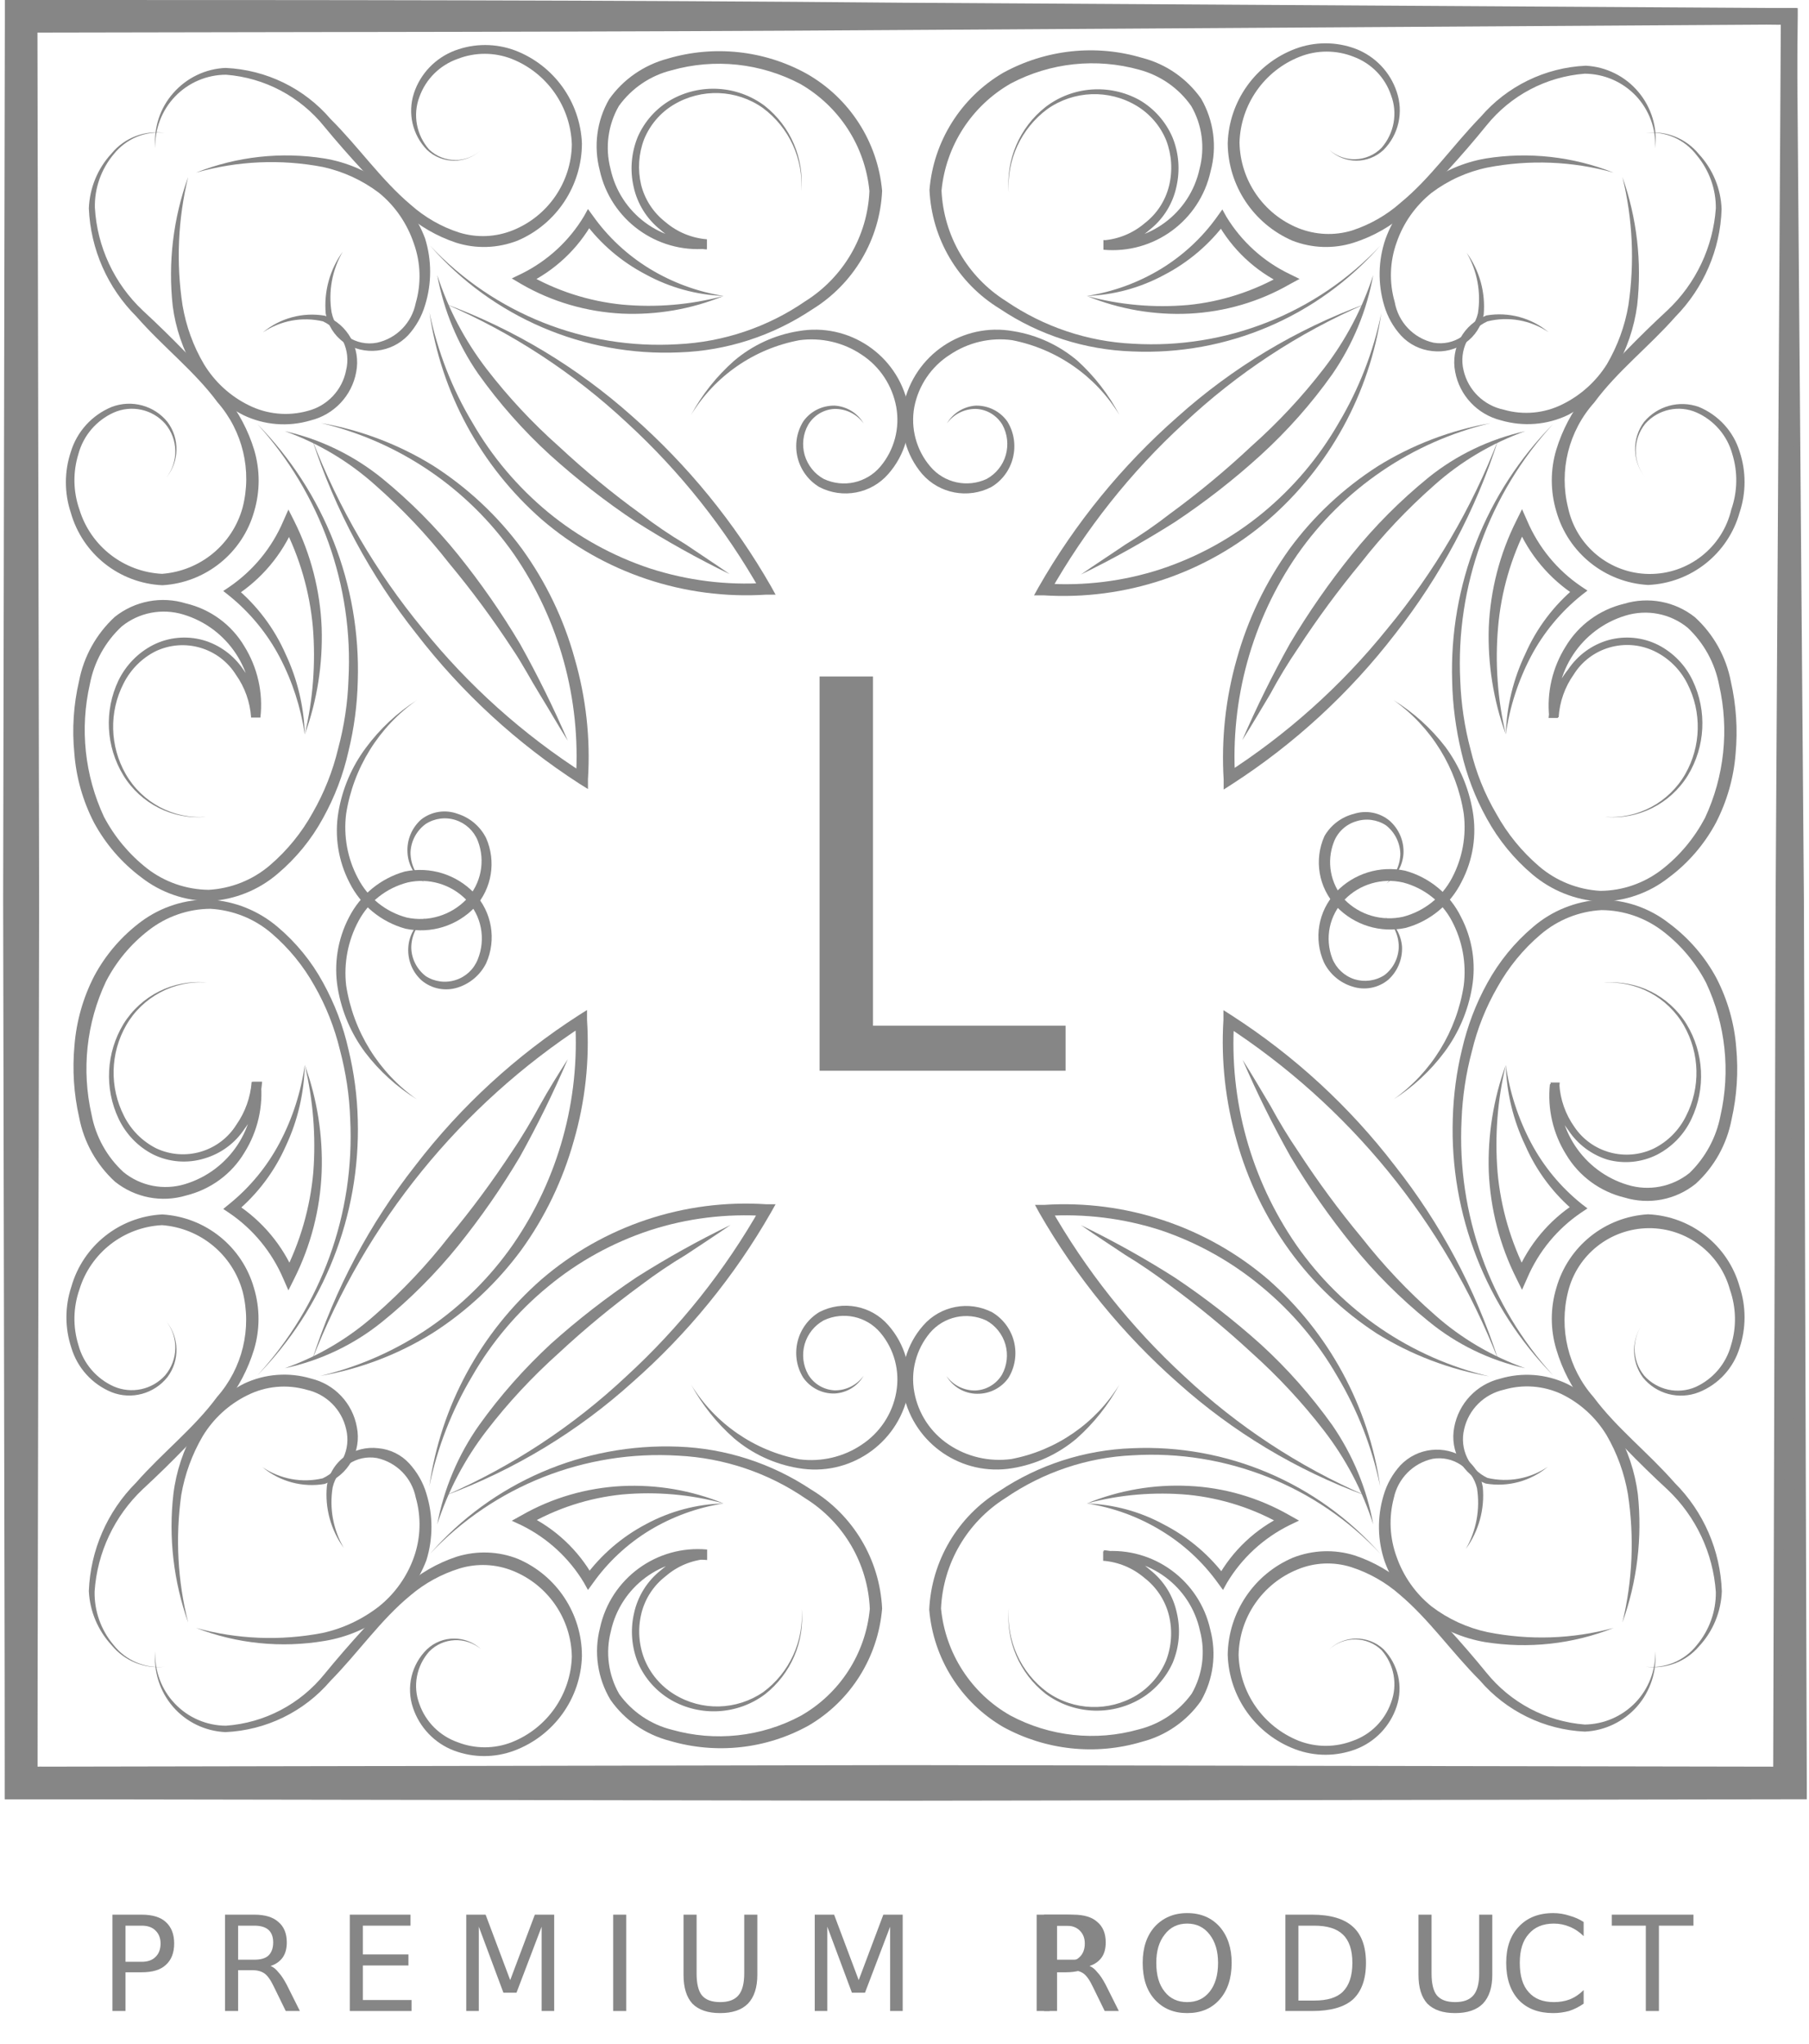 <?xml version="1.0" encoding="UTF-8"?>
<svg xmlns="http://www.w3.org/2000/svg" xmlns:xlink="http://www.w3.org/1999/xlink" width="54px" height="61px" viewBox="0 0 54 61" version="1.1">
<defs>
<g>
<symbol overflow="visible" id="glyph0-0">
<path style="stroke:none;" d="M 0.797 2.859 L 0.797 -11.375 L 8.875 -11.375 L 8.875 2.859 Z M 1.719 1.953 L 7.984 1.953 L 7.984 -10.469 L 1.719 -10.469 Z M 1.719 1.953 "/>
</symbol>
<symbol overflow="visible" id="glyph0-1">
<path style="stroke:none;" d="M 1.578 -11.766 L 3.172 -11.766 L 3.172 -1.344 L 8.922 -1.344 L 8.922 0 L 1.578 0 Z M 1.578 -11.766 "/>
</symbol>
<symbol overflow="visible" id="glyph1-0">
<path style="stroke:none;" d="M 0.203 0.703 L 0.203 -2.781 L 2.172 -2.781 L 2.172 0.703 Z M 0.422 0.484 L 1.953 0.484 L 1.953 -2.562 L 0.422 -2.562 Z M 0.422 0.484 "/>
</symbol>
<symbol overflow="visible" id="glyph1-1">
<path style="stroke:none;" d="M 0.781 -2.547 L 0.781 -1.469 L 1.266 -1.469 C 1.441 -1.469 1.578 -1.516 1.672 -1.609 C 1.773 -1.703 1.828 -1.836 1.828 -2.016 C 1.828 -2.18 1.773 -2.312 1.672 -2.406 C 1.578 -2.5 1.441 -2.547 1.266 -2.547 Z M 0.391 -2.875 L 1.266 -2.875 C 1.586 -2.875 1.828 -2.801 1.984 -2.656 C 2.148 -2.508 2.234 -2.297 2.234 -2.016 C 2.234 -1.734 2.148 -1.52 1.984 -1.375 C 1.828 -1.227 1.586 -1.156 1.266 -1.156 L 0.781 -1.156 L 0.781 0 L 0.391 0 Z M 0.391 -2.875 "/>
</symbol>
<symbol overflow="visible" id="glyph1-2">
<path style="stroke:none;" d="M 1.75 -1.344 C 1.832 -1.312 1.91 -1.25 1.984 -1.156 C 2.066 -1.07 2.148 -0.945 2.234 -0.781 L 2.625 0 L 2.203 0 L 1.844 -0.734 C 1.75 -0.93 1.656 -1.062 1.562 -1.125 C 1.469 -1.188 1.348 -1.219 1.203 -1.219 L 0.781 -1.219 L 0.781 0 L 0.391 0 L 0.391 -2.875 L 1.266 -2.875 C 1.586 -2.875 1.828 -2.801 1.984 -2.656 C 2.148 -2.52 2.234 -2.316 2.234 -2.047 C 2.234 -1.859 2.191 -1.707 2.109 -1.594 C 2.023 -1.477 1.906 -1.395 1.75 -1.344 Z M 0.781 -2.547 L 0.781 -1.531 L 1.266 -1.531 C 1.453 -1.531 1.594 -1.57 1.688 -1.656 C 1.781 -1.75 1.828 -1.879 1.828 -2.047 C 1.828 -2.211 1.781 -2.336 1.688 -2.422 C 1.594 -2.504 1.453 -2.547 1.266 -2.547 Z M 0.781 -2.547 "/>
</symbol>
<symbol overflow="visible" id="glyph1-3">
<path style="stroke:none;" d="M 0.391 -2.875 L 2.203 -2.875 L 2.203 -2.547 L 0.781 -2.547 L 0.781 -1.688 L 2.141 -1.688 L 2.141 -1.359 L 0.781 -1.359 L 0.781 -0.328 L 2.234 -0.328 L 2.234 0 L 0.391 0 Z M 0.391 -2.875 "/>
</symbol>
<symbol overflow="visible" id="glyph1-4">
<path style="stroke:none;" d="M 0.391 -2.875 L 0.969 -2.875 L 1.703 -0.922 L 2.438 -2.875 L 3.016 -2.875 L 3.016 0 L 2.641 0 L 2.641 -2.516 L 1.891 -0.547 L 1.5 -0.547 L 0.766 -2.516 L 0.766 0 L 0.391 0 Z M 0.391 -2.875 "/>
</symbol>
<symbol overflow="visible" id="glyph1-5">
<path style="stroke:none;" d="M 0.391 -2.875 L 0.781 -2.875 L 0.781 0 L 0.391 0 Z M 0.391 -2.875 "/>
</symbol>
<symbol overflow="visible" id="glyph1-6">
<path style="stroke:none;" d="M 0.344 -2.875 L 0.734 -2.875 L 0.734 -1.125 C 0.734 -0.82 0.785 -0.602 0.891 -0.469 C 1.004 -0.332 1.188 -0.266 1.438 -0.266 C 1.688 -0.266 1.867 -0.332 1.984 -0.469 C 2.098 -0.602 2.156 -0.82 2.156 -1.125 L 2.156 -2.875 L 2.547 -2.875 L 2.547 -1.078 C 2.547 -0.703 2.453 -0.414 2.266 -0.219 C 2.078 -0.031 1.801 0.062 1.438 0.062 C 1.07 0.062 0.797 -0.031 0.609 -0.219 C 0.43 -0.414 0.344 -0.703 0.344 -1.078 Z M 0.344 -2.875 "/>
</symbol>
<symbol overflow="visible" id="glyph1-7">
<path style="stroke:none;" d=""/>
</symbol>
<symbol overflow="visible" id="glyph1-8">
<path style="stroke:none;" d="M 1.547 -2.609 C 1.266 -2.609 1.039 -2.5 0.875 -2.281 C 0.707 -2.07 0.625 -1.789 0.625 -1.438 C 0.625 -1.07 0.707 -0.785 0.875 -0.578 C 1.039 -0.367 1.266 -0.266 1.547 -0.266 C 1.828 -0.266 2.051 -0.367 2.219 -0.578 C 2.383 -0.785 2.469 -1.07 2.469 -1.438 C 2.469 -1.789 2.383 -2.07 2.219 -2.281 C 2.051 -2.5 1.828 -2.609 1.547 -2.609 Z M 1.547 -2.922 C 1.953 -2.922 2.273 -2.785 2.516 -2.516 C 2.754 -2.242 2.875 -1.883 2.875 -1.438 C 2.875 -0.977 2.754 -0.613 2.516 -0.344 C 2.273 -0.07 1.953 0.062 1.547 0.062 C 1.148 0.062 0.828 -0.07 0.578 -0.344 C 0.336 -0.613 0.219 -0.977 0.219 -1.438 C 0.219 -1.883 0.336 -2.242 0.578 -2.516 C 0.828 -2.785 1.148 -2.922 1.547 -2.922 Z M 1.547 -2.922 "/>
</symbol>
<symbol overflow="visible" id="glyph1-9">
<path style="stroke:none;" d="M 0.781 -2.547 L 0.781 -0.312 L 1.25 -0.312 C 1.645 -0.312 1.93 -0.398 2.109 -0.578 C 2.297 -0.766 2.391 -1.051 2.391 -1.438 C 2.391 -1.82 2.297 -2.102 2.109 -2.281 C 1.93 -2.457 1.645 -2.547 1.25 -2.547 Z M 0.391 -2.875 L 1.188 -2.875 C 1.738 -2.875 2.145 -2.754 2.406 -2.516 C 2.664 -2.285 2.797 -1.926 2.797 -1.438 C 2.797 -0.945 2.664 -0.582 2.406 -0.344 C 2.145 -0.113 1.738 0 1.188 0 L 0.391 0 Z M 0.391 -2.875 "/>
</symbol>
<symbol overflow="visible" id="glyph1-10">
<path style="stroke:none;" d="M 2.531 -2.656 L 2.531 -2.234 C 2.406 -2.359 2.266 -2.453 2.109 -2.516 C 1.961 -2.578 1.805 -2.609 1.641 -2.609 C 1.316 -2.609 1.066 -2.504 0.891 -2.297 C 0.711 -2.098 0.625 -1.812 0.625 -1.438 C 0.625 -1.051 0.711 -0.758 0.891 -0.562 C 1.066 -0.363 1.316 -0.266 1.641 -0.266 C 1.805 -0.266 1.961 -0.289 2.109 -0.344 C 2.266 -0.406 2.406 -0.5 2.531 -0.625 L 2.531 -0.219 C 2.395 -0.125 2.25 -0.051 2.094 0 C 1.945 0.039 1.789 0.062 1.625 0.062 C 1.188 0.062 0.844 -0.066 0.594 -0.328 C 0.344 -0.598 0.219 -0.969 0.219 -1.438 C 0.219 -1.895 0.344 -2.254 0.594 -2.516 C 0.844 -2.785 1.188 -2.922 1.625 -2.922 C 1.789 -2.922 1.953 -2.895 2.109 -2.844 C 2.266 -2.801 2.406 -2.738 2.531 -2.656 Z M 2.531 -2.656 "/>
</symbol>
<symbol overflow="visible" id="glyph1-11">
<path style="stroke:none;" d="M -0.016 -2.875 L 2.422 -2.875 L 2.422 -2.547 L 1.391 -2.547 L 1.391 0 L 1 0 L 1 -2.547 L -0.016 -2.547 Z M -0.016 -2.875 "/>
</symbol>
</g>
</defs>
<g id="surface1">
<path style=" stroke:none;fill-rule:nonzero;fill:rgb(52.549%,52.549%,52.549%);fill-opacity:1;" d="M 28.426 0.484 L 53.383 0.238 L 53.637 0.238 L 53.637 0.492 L 53.848 26.848 L 53.934 53.215 L 53.934 53.695 L 53.441 53.695 L 27.047 53.738 L 0.629 53.695 L 0.145 53.695 L 0.145 53.207 C 0.164 44.426 0.164 35.637 0.227 26.848 L 0.387 0.484 L 0.387 0.242 L 0.629 0.242 L 24.41 0.484 L 0.629 0.73 L 0.875 0.484 L 1.035 26.848 C 1.098 35.637 1.098 44.426 1.117 53.215 L 0.629 52.723 L 27.023 52.676 L 53.414 52.723 L 52.93 53.215 L 53.004 26.848 L 53.16 0.484 L 53.414 0.742 Z M 28.426 0.484 "/>
<path style=" stroke:none;fill-rule:nonzero;fill:rgb(52.549%,52.549%,52.549%);fill-opacity:1;" d="M 53.414 28.246 L 53.672 53.215 L 53.672 53.465 L 53.414 53.465 L 27.023 53.625 L 0.629 53.695 L 0.145 53.695 L 0.145 53.207 L 0.094 26.848 L 0.145 0.484 L 0.145 0 L 0.629 0 C 9.43 0 18.223 0 27.023 0.082 L 53.414 0.242 L 53.664 0.242 L 53.664 0.484 L 53.422 24.25 L 53.172 0.484 L 53.414 0.73 L 27.023 0.895 C 18.223 0.957 9.43 0.953 0.629 0.973 L 1.117 0.484 L 1.168 26.848 L 1.117 53.215 L 0.629 52.723 L 27.023 52.805 L 53.414 52.957 L 53.16 53.215 Z M 53.414 28.246 "/>
<path style=" stroke:none;fill-rule:nonzero;fill:rgb(52.549%,52.549%,52.549%);fill-opacity:1;" d="M 4.637 49.277 C 4.609 49.855 4.816 50.418 5.215 50.836 C 5.613 51.258 6.164 51.496 6.742 51.5 C 7.898 51.418 8.965 50.855 9.691 49.953 C 10.434 49.047 11.227 48.18 12.066 47.359 C 12.52 46.957 13.051 46.648 13.629 46.457 C 14.23 46.27 14.879 46.289 15.465 46.523 C 16.621 47.02 17.371 48.16 17.371 49.418 C 17.34 50.68 16.539 51.797 15.355 52.242 C 14.773 52.461 14.133 52.461 13.551 52.242 C 12.973 52.023 12.523 51.551 12.328 50.965 C 12.121 50.352 12.281 49.672 12.746 49.219 C 13.199 48.793 13.91 48.793 14.363 49.219 C 13.906 48.832 13.227 48.859 12.809 49.289 C 12.43 49.719 12.316 50.32 12.52 50.855 C 12.707 51.387 13.129 51.805 13.66 51.992 C 14.18 52.195 14.758 52.195 15.277 51.992 C 16.332 51.574 17.035 50.57 17.07 49.438 C 17.051 48.309 16.359 47.301 15.312 46.879 C 14.801 46.672 14.238 46.648 13.711 46.809 C 13.176 46.977 12.68 47.246 12.254 47.609 C 11.367 48.336 10.703 49.309 9.863 50.164 C 9.074 51.086 7.941 51.637 6.73 51.691 C 6.125 51.664 5.559 51.391 5.164 50.934 C 4.77 50.477 4.578 49.879 4.637 49.277 Z M 4.637 49.277 "/>
<path style=" stroke:none;fill-rule:nonzero;fill:rgb(52.549%,52.549%,52.549%);fill-opacity:1;" d="M 5.852 48.582 C 7.078 48.922 8.367 48.973 9.617 48.734 C 10.234 48.602 10.812 48.328 11.312 47.941 C 11.789 47.559 12.152 47.047 12.355 46.473 C 12.559 45.898 12.578 45.273 12.41 44.688 C 12.293 44.102 11.84 43.641 11.254 43.512 C 10.648 43.406 10.07 43.789 9.93 44.387 C 9.828 45.012 9.945 45.648 10.262 46.195 C 9.875 45.66 9.695 45.004 9.758 44.348 C 9.809 43.996 10.004 43.676 10.293 43.465 C 10.586 43.266 10.941 43.176 11.293 43.219 C 11.648 43.25 11.98 43.414 12.219 43.676 C 12.453 43.934 12.629 44.238 12.727 44.57 C 12.93 45.223 12.93 45.918 12.727 46.566 C 12.484 47.199 12.078 47.754 11.547 48.172 C 11.004 48.582 10.367 48.859 9.691 48.969 C 8.402 49.188 7.074 49.055 5.852 48.582 Z M 5.852 48.582 "/>
<path style=" stroke:none;fill-rule:nonzero;fill:rgb(52.549%,52.549%,52.549%);fill-opacity:1;" d="M 12.84 46.367 C 14.695 44.238 17.422 43.062 20.246 43.172 C 21.66 43.223 23.031 43.668 24.207 44.449 C 25.465 45.207 26.262 46.539 26.332 48.004 C 26.211 49.461 25.391 50.766 24.129 51.5 C 22.863 52.199 21.371 52.359 19.984 51.949 C 19.27 51.762 18.645 51.332 18.223 50.727 C 17.836 50.082 17.723 49.309 17.91 48.582 C 18.23 47.105 19.605 46.102 21.109 46.242 L 21.109 46.523 C 20.652 46.559 20.223 46.734 19.875 47.035 C 19.512 47.312 19.254 47.707 19.145 48.152 C 19.035 48.602 19.066 49.074 19.234 49.508 C 19.41 49.945 19.723 50.316 20.125 50.562 C 20.945 51.07 21.988 51.043 22.785 50.496 C 23.566 49.918 24 48.977 23.93 48.004 C 24.027 48.988 23.613 49.949 22.836 50.562 C 22.02 51.172 20.918 51.238 20.035 50.734 C 19.598 50.48 19.25 50.094 19.047 49.629 C 18.855 49.16 18.812 48.641 18.926 48.145 C 19.035 47.641 19.316 47.188 19.719 46.867 C 20.109 46.527 20.594 46.316 21.109 46.273 L 21.109 46.555 C 19.754 46.441 18.523 47.352 18.234 48.684 C 18.07 49.316 18.16 49.988 18.484 50.555 C 18.867 51.086 19.426 51.465 20.059 51.621 C 21.344 51.984 22.723 51.836 23.898 51.207 C 25.07 50.543 25.84 49.348 25.965 48.012 C 25.906 46.664 25.188 45.434 24.047 44.719 C 22.922 43.949 21.605 43.508 20.246 43.441 C 17.465 43.27 14.75 44.344 12.84 46.367 Z M 12.84 46.367 "/>
<path style=" stroke:none;fill-rule:nonzero;fill:rgb(52.549%,52.549%,52.549%);fill-opacity:1;" d="M 13.297 44.629 C 15.285 43.762 17.113 42.559 18.695 41.074 C 20.289 39.613 21.645 37.91 22.711 36.027 L 22.852 36.289 C 21.684 36.211 20.512 36.355 19.402 36.715 C 18.289 37.082 17.254 37.652 16.355 38.398 C 15.445 39.145 14.68 40.051 14.094 41.07 C 13.488 42.086 13.055 43.195 12.816 44.355 C 13.156 41.965 14.344 39.773 16.164 38.18 C 18.02 36.582 20.43 35.777 22.875 35.938 L 23.152 35.938 L 23.016 36.18 C 21.926 38.086 20.527 39.801 18.875 41.254 C 17.246 42.723 15.352 43.867 13.297 44.629 Z M 13.297 44.629 "/>
<path style=" stroke:none;fill-rule:nonzero;fill:rgb(52.549%,52.549%,52.549%);fill-opacity:1;" d="M 13.051 45.492 C 13.25 44.43 13.676 43.418 14.301 42.531 C 14.926 41.656 15.645 40.844 16.438 40.109 C 17.242 39.387 18.098 38.723 18.996 38.121 C 19.902 37.547 20.84 37.023 21.809 36.555 C 21.363 36.863 20.918 37.152 20.477 37.445 C 20.012 37.723 19.562 38.027 19.133 38.352 C 18.277 38.98 17.457 39.656 16.68 40.379 C 15.891 41.086 15.168 41.859 14.523 42.699 C 13.875 43.539 13.379 44.484 13.051 45.492 Z M 13.051 45.492 "/>
<path style=" stroke:none;fill-rule:nonzero;fill:rgb(52.549%,52.549%,52.549%);fill-opacity:1;" d="M 20.629 41.32 C 21.344 42.484 22.52 43.297 23.867 43.551 C 24.52 43.633 25.18 43.48 25.723 43.113 C 26.266 42.754 26.641 42.191 26.754 41.547 C 26.867 40.914 26.695 40.266 26.281 39.773 C 25.867 39.281 25.172 39.129 24.59 39.402 C 24.312 39.555 24.109 39.809 24.02 40.113 C 23.934 40.418 23.969 40.742 24.125 41.02 C 24.293 41.301 24.59 41.477 24.918 41.492 C 25.258 41.496 25.582 41.332 25.781 41.055 C 25.602 41.367 25.277 41.566 24.918 41.586 C 24.543 41.598 24.191 41.418 23.977 41.113 C 23.777 40.793 23.719 40.402 23.809 40.035 C 23.898 39.668 24.133 39.352 24.457 39.156 C 25.152 38.797 26.004 38.957 26.516 39.547 C 27.012 40.109 27.23 40.867 27.105 41.605 C 26.789 43.105 25.336 44.078 23.828 43.812 C 23.121 43.695 22.457 43.387 21.91 42.922 C 21.391 42.465 20.961 41.922 20.629 41.32 Z M 20.629 41.32 "/>
<path style=" stroke:none;fill-rule:nonzero;fill:rgb(52.549%,52.549%,52.549%);fill-opacity:1;" d="M 21.602 44.867 C 20.816 44.988 20.066 45.262 19.387 45.672 C 18.723 46.078 18.148 46.613 17.699 47.246 L 17.551 47.449 L 17.43 47.23 C 16.988 46.496 16.348 45.906 15.578 45.523 L 15.277 45.383 L 15.566 45.223 C 16.48 44.699 17.508 44.402 18.562 44.348 C 19.602 44.297 20.637 44.473 21.602 44.867 Z M 21.602 44.867 C 20.617 44.598 19.598 44.508 18.582 44.598 C 17.578 44.699 16.609 45.012 15.738 45.52 L 15.738 45.211 C 16.574 45.613 17.266 46.262 17.719 47.07 L 17.449 47.07 C 17.934 46.406 18.562 45.863 19.293 45.48 C 20.004 45.098 20.793 44.887 21.602 44.867 Z M 21.602 44.867 "/>
<path style=" stroke:none;fill-rule:nonzero;fill:rgb(52.549%,52.549%,52.549%);fill-opacity:1;" d="M 49.121 49.738 C 49.707 49.801 50.285 49.559 50.648 49.098 C 51.023 48.652 51.227 48.086 51.219 47.508 C 51.137 46.348 50.625 45.258 49.781 44.457 C 48.906 43.652 48.082 42.797 47.305 41.898 C 46.918 41.418 46.633 40.863 46.457 40.27 C 46.277 39.672 46.277 39.035 46.457 38.438 C 46.809 37.195 47.906 36.312 49.195 36.238 C 50.48 36.293 51.586 37.168 51.93 38.402 C 52.125 38.992 52.125 39.629 51.93 40.219 C 51.746 40.824 51.301 41.312 50.715 41.547 C 50.121 41.781 49.445 41.605 49.043 41.109 C 48.676 40.609 48.691 39.926 49.082 39.445 C 48.699 39.914 48.699 40.586 49.082 41.055 C 49.469 41.484 50.086 41.621 50.617 41.391 C 51.137 41.152 51.523 40.699 51.672 40.148 C 51.84 39.609 51.828 39.027 51.641 38.492 C 51.344 37.398 50.344 36.641 49.207 36.652 C 48.07 36.664 47.082 37.441 46.809 38.543 C 46.527 39.656 46.812 40.836 47.57 41.695 C 48.258 42.621 49.195 43.344 49.992 44.254 C 50.852 45.113 51.355 46.27 51.398 47.488 C 51.375 48.098 51.137 48.68 50.719 49.129 C 50.324 49.594 49.723 49.82 49.121 49.738 Z M 49.121 49.738 "/>
<path style=" stroke:none;fill-rule:nonzero;fill:rgb(52.549%,52.549%,52.549%);fill-opacity:1;" d="M 48.43 48.422 C 48.734 47.164 48.789 45.863 48.594 44.586 C 48.488 43.965 48.273 43.371 47.957 42.828 C 47.637 42.301 47.172 41.875 46.617 41.605 C 46.078 41.352 45.465 41.305 44.891 41.473 C 44.301 41.605 43.84 42.062 43.707 42.648 C 43.562 43.238 43.855 43.848 44.402 44.105 C 45.023 44.25 45.676 44.129 46.203 43.773 C 45.688 44.203 45.008 44.387 44.348 44.273 C 43.664 44.016 43.27 43.305 43.41 42.59 C 43.543 41.883 44.074 41.316 44.773 41.145 C 45.441 40.945 46.156 41 46.785 41.301 C 47.395 41.609 47.902 42.086 48.25 42.672 C 48.586 43.266 48.805 43.918 48.891 44.59 C 49.027 45.887 48.871 47.195 48.43 48.422 Z M 48.43 48.422 "/>
<path style=" stroke:none;fill-rule:nonzero;fill:rgb(52.549%,52.549%,52.549%);fill-opacity:1;" d="M 46.367 41.051 C 44.359 39.012 43.273 36.238 43.367 33.379 C 43.387 32.688 43.477 31.996 43.641 31.32 C 43.801 30.625 44.055 29.953 44.402 29.328 C 44.75 28.695 45.211 28.129 45.762 27.664 C 46.324 27.18 47.031 26.895 47.777 26.848 C 48.52 26.848 49.242 27.098 49.824 27.555 C 50.41 27.992 50.895 28.551 51.238 29.191 C 51.57 29.836 51.773 30.543 51.828 31.266 C 51.895 31.984 51.848 32.707 51.688 33.41 C 51.547 34.148 51.172 34.824 50.617 35.328 C 50.02 35.809 49.227 35.961 48.492 35.738 C 47.766 35.562 47.137 35.102 46.754 34.461 C 46.359 33.832 46.188 33.09 46.266 32.352 L 46.547 32.352 C 46.574 32.809 46.73 33.254 46.996 33.629 C 47.516 34.402 48.527 34.676 49.371 34.273 C 49.785 34.066 50.121 33.727 50.328 33.309 C 50.766 32.457 50.742 31.438 50.266 30.605 C 49.777 29.754 48.844 29.258 47.867 29.328 C 48.859 29.234 49.82 29.711 50.344 30.562 C 50.867 31.422 50.922 32.488 50.488 33.398 C 50.273 33.855 49.91 34.23 49.461 34.461 C 49 34.691 48.473 34.742 47.977 34.605 C 47.496 34.453 47.086 34.141 46.809 33.719 C 46.5 33.309 46.32 32.816 46.285 32.305 L 46.559 32.305 C 46.41 33.676 47.262 34.961 48.582 35.359 C 49.219 35.555 49.914 35.422 50.434 35.004 C 50.906 34.547 51.23 33.949 51.355 33.305 C 51.66 31.969 51.512 30.574 50.93 29.332 C 50.621 28.734 50.184 28.211 49.652 27.801 C 49.125 27.391 48.477 27.164 47.809 27.16 C 47.137 27.195 46.496 27.453 45.984 27.891 C 45.469 28.328 45.035 28.859 44.703 29.453 C 44.355 30.055 44.098 30.699 43.938 31.371 C 43.758 32.039 43.656 32.727 43.629 33.418 C 43.488 36.227 44.473 38.973 46.367 41.051 Z M 46.367 41.051 "/>
<path style=" stroke:none;fill-rule:nonzero;fill:rgb(52.549%,52.549%,52.549%);fill-opacity:1;" d="M 44.723 40.578 C 43.117 36.48 40.266 32.992 36.57 30.598 L 36.84 30.465 C 36.688 32.84 37.344 35.195 38.695 37.152 C 40.066 39.121 42.117 40.52 44.453 41.074 C 43.266 40.867 42.129 40.434 41.102 39.797 C 40.086 39.137 39.203 38.297 38.492 37.316 C 37.777 36.328 37.246 35.223 36.918 34.051 C 36.582 32.879 36.445 31.656 36.52 30.438 L 36.52 30.145 L 36.77 30.305 C 38.637 31.508 40.281 33.02 41.633 34.781 C 43 36.512 44.047 38.477 44.723 40.578 Z M 44.723 40.578 "/>
<path style=" stroke:none;fill-rule:nonzero;fill:rgb(52.549%,52.549%,52.549%);fill-opacity:1;" d="M 45.531 40.832 C 44.469 40.598 43.477 40.117 42.637 39.426 C 41.797 38.746 41.031 37.98 40.352 37.137 C 39.684 36.309 39.07 35.434 38.523 34.516 C 37.996 33.578 37.52 32.617 37.094 31.629 C 37.383 32.082 37.652 32.547 37.926 33.004 C 38.18 33.473 38.457 33.93 38.758 34.371 C 39.336 35.258 39.965 36.113 40.641 36.926 C 41.297 37.762 42.027 38.535 42.824 39.234 C 43.613 39.938 44.535 40.477 45.531 40.832 Z M 45.531 40.832 "/>
<path style=" stroke:none;fill-rule:nonzero;fill:rgb(52.549%,52.549%,52.549%);fill-opacity:1;" d="M 41.594 32.812 C 42.727 32.008 43.484 30.777 43.695 29.402 C 43.777 28.742 43.652 28.074 43.34 27.484 C 43.039 26.914 42.508 26.5 41.883 26.336 C 41.25 26.191 40.59 26.383 40.137 26.848 C 39.68 27.312 39.539 27.996 39.77 28.605 C 39.887 28.898 40.129 29.125 40.43 29.223 C 40.73 29.316 41.059 29.273 41.324 29.102 C 41.59 28.902 41.746 28.59 41.754 28.258 C 41.754 27.914 41.602 27.586 41.34 27.363 C 41.637 27.566 41.824 27.895 41.852 28.254 C 41.867 28.625 41.719 28.988 41.441 29.238 C 41.141 29.488 40.734 29.562 40.367 29.441 C 39.996 29.328 39.691 29.066 39.52 28.719 C 39.207 28.012 39.348 27.188 39.879 26.625 C 40.41 26.066 41.191 25.824 41.945 25.984 C 42.672 26.184 43.277 26.684 43.609 27.359 C 43.949 28.008 44.066 28.746 43.941 29.469 C 43.824 30.164 43.543 30.82 43.125 31.387 C 42.707 31.949 42.188 32.434 41.594 32.812 Z M 41.594 32.812 "/>
<path style=" stroke:none;fill-rule:nonzero;fill:rgb(52.549%,52.549%,52.549%);fill-opacity:1;" d="M 44.949 31.781 C 45.062 32.586 45.316 33.367 45.695 34.09 C 46.07 34.801 46.586 35.426 47.215 35.93 L 47.387 36.062 L 47.199 36.188 C 46.484 36.672 45.926 37.352 45.586 38.148 L 45.434 38.492 L 45.27 38.16 C 44.77 37.168 44.488 36.078 44.441 34.965 C 44.406 33.883 44.578 32.801 44.949 31.781 Z M 44.949 31.781 C 44.699 32.828 44.617 33.906 44.703 34.977 C 44.797 36.035 45.098 37.062 45.582 38.008 L 45.27 38.008 C 45.629 37.148 46.242 36.414 47.027 35.91 L 47.027 36.172 C 46.379 35.637 45.867 34.953 45.531 34.184 C 45.172 33.434 44.973 32.613 44.949 31.781 Z M 44.949 31.781 "/>
<path style=" stroke:none;fill-rule:nonzero;fill:rgb(52.549%,52.549%,52.549%);fill-opacity:1;" d="M 4.926 49.738 C 4.32 49.812 3.719 49.57 3.332 49.098 C 2.922 48.656 2.68 48.082 2.652 47.48 C 2.699 46.266 3.199 45.109 4.062 44.246 C 4.855 43.344 5.793 42.621 6.48 41.688 C 7.238 40.828 7.523 39.648 7.242 38.539 C 6.938 37.438 5.977 36.648 4.836 36.562 C 3.691 36.621 2.707 37.387 2.371 38.48 C 2.184 39.016 2.172 39.594 2.34 40.137 C 2.488 40.688 2.875 41.141 3.395 41.375 C 3.926 41.605 4.543 41.473 4.93 41.043 C 5.32 40.582 5.336 39.91 4.965 39.434 C 5.355 39.914 5.371 40.598 5 41.094 C 4.605 41.594 3.926 41.781 3.332 41.547 C 2.75 41.309 2.309 40.82 2.129 40.219 C 1.934 39.629 1.934 38.992 2.129 38.402 C 2.477 37.176 3.566 36.309 4.84 36.242 C 6.129 36.316 7.23 37.199 7.582 38.441 C 7.762 39.039 7.762 39.68 7.582 40.277 C 7.402 40.863 7.117 41.41 6.734 41.887 C 5.957 42.785 5.133 43.637 4.258 44.445 C 3.414 45.246 2.902 46.332 2.824 47.492 C 2.812 48.074 3.012 48.641 3.387 49.086 C 3.754 49.555 4.336 49.801 4.926 49.738 Z M 4.926 49.738 "/>
<path style=" stroke:none;fill-rule:nonzero;fill:rgb(52.549%,52.549%,52.549%);fill-opacity:1;" d="M 5.617 48.422 C 5.18 47.191 5.027 45.879 5.176 44.586 C 5.258 43.91 5.477 43.258 5.812 42.668 C 6.164 42.082 6.672 41.605 7.281 41.293 C 7.906 40.996 8.625 40.941 9.289 41.141 C 9.988 41.309 10.523 41.875 10.652 42.586 C 10.801 43.312 10.391 44.035 9.691 44.285 C 9.031 44.398 8.352 44.215 7.836 43.785 C 8.363 44.141 9.016 44.262 9.633 44.117 C 10.191 43.859 10.48 43.242 10.332 42.648 C 10.199 42.059 9.738 41.602 9.148 41.473 C 8.562 41.305 7.934 41.363 7.387 41.637 C 6.836 41.906 6.371 42.332 6.051 42.859 C 5.734 43.402 5.516 43.996 5.41 44.617 C 5.234 45.887 5.301 47.176 5.617 48.422 Z M 5.617 48.422 "/>
<path style=" stroke:none;fill-rule:nonzero;fill:rgb(52.549%,52.549%,52.549%);fill-opacity:1;" d="M 7.676 41.051 C 9.598 38.969 10.598 36.207 10.453 33.379 C 10.43 32.688 10.324 32.004 10.148 31.336 C 9.984 30.66 9.73 30.016 9.387 29.418 C 9.055 28.824 8.621 28.293 8.105 27.852 C 7.594 27.414 6.953 27.16 6.281 27.121 C 5.613 27.125 4.965 27.352 4.438 27.762 C 3.906 28.172 3.469 28.695 3.16 29.297 C 2.578 30.535 2.43 31.93 2.734 33.266 C 2.859 33.922 3.191 34.523 3.684 34.977 C 4.199 35.398 4.891 35.531 5.527 35.336 C 6.848 34.934 7.695 33.652 7.547 32.281 L 7.824 32.281 C 7.789 32.793 7.605 33.281 7.297 33.691 C 7.016 34.117 6.59 34.43 6.094 34.574 C 5.59 34.727 5.047 34.684 4.574 34.453 C 4.121 34.223 3.762 33.848 3.543 33.391 C 3.109 32.48 3.168 31.414 3.688 30.555 C 4.215 29.707 5.172 29.227 6.168 29.32 C 5.188 29.254 4.254 29.75 3.766 30.598 C 3.289 31.43 3.266 32.449 3.703 33.305 C 3.91 33.719 4.246 34.059 4.664 34.27 C 5.523 34.672 6.551 34.371 7.055 33.566 C 7.32 33.188 7.477 32.746 7.512 32.285 L 7.785 32.285 C 7.863 33.023 7.691 33.766 7.297 34.395 C 6.914 35.039 6.285 35.496 5.559 35.676 C 4.824 35.898 4.031 35.742 3.434 35.266 C 2.879 34.758 2.504 34.086 2.363 33.348 C 2.203 32.645 2.156 31.918 2.223 31.199 C 2.281 30.477 2.48 29.773 2.812 29.129 C 3.156 28.484 3.641 27.926 4.227 27.492 C 4.82 27.059 5.539 26.828 6.273 26.848 C 7.016 26.895 7.719 27.18 8.285 27.66 C 8.836 28.125 9.297 28.688 9.641 29.32 C 9.988 29.949 10.246 30.621 10.402 31.32 C 10.57 32.012 10.664 32.715 10.68 33.426 C 10.758 36.27 9.672 39.023 7.676 41.051 Z M 7.676 41.051 "/>
<path style=" stroke:none;fill-rule:nonzero;fill:rgb(52.549%,52.549%,52.549%);fill-opacity:1;" d="M 9.32 40.578 C 9.996 38.473 11.039 36.508 12.406 34.773 C 13.758 33.012 15.406 31.5 17.277 30.297 L 17.523 30.141 L 17.523 30.434 C 17.602 31.652 17.469 32.871 17.129 34.043 C 16.801 35.219 16.27 36.324 15.555 37.312 C 14.832 38.289 13.938 39.129 12.91 39.785 C 11.887 40.422 10.746 40.855 9.559 41.062 C 11.895 40.508 13.945 39.109 15.316 37.137 C 16.664 35.18 17.316 32.824 17.168 30.453 L 17.438 30.586 C 13.75 32.988 10.914 36.48 9.32 40.578 Z M 9.32 40.578 "/>
<path style=" stroke:none;fill-rule:nonzero;fill:rgb(52.549%,52.549%,52.549%);fill-opacity:1;" d="M 8.5 40.832 C 9.504 40.477 10.43 39.926 11.223 39.215 C 12.02 38.516 12.75 37.742 13.402 36.906 C 14.082 36.094 14.711 35.238 15.293 34.352 C 15.594 33.91 15.863 33.449 16.117 32.984 C 16.375 32.516 16.66 32.062 16.949 31.609 C 16.523 32.602 16.047 33.574 15.523 34.516 C 14.973 35.445 14.355 36.332 13.68 37.172 C 13 38.012 12.234 38.781 11.395 39.457 C 10.551 40.137 9.559 40.605 8.5 40.832 Z M 8.5 40.832 "/>
<path style=" stroke:none;fill-rule:nonzero;fill:rgb(52.549%,52.549%,52.549%);fill-opacity:1;" d="M 12.449 32.812 C 11.852 32.441 11.328 31.969 10.902 31.41 C 10.48 30.844 10.199 30.188 10.082 29.492 C 9.961 28.773 10.078 28.031 10.414 27.383 C 10.754 26.711 11.359 26.211 12.086 26.008 C 12.84 25.852 13.621 26.094 14.152 26.648 C 14.684 27.211 14.828 28.039 14.512 28.746 C 14.34 29.09 14.035 29.352 13.668 29.469 C 13.297 29.59 12.891 29.512 12.59 29.262 C 12.312 29.016 12.164 28.652 12.188 28.277 C 12.207 27.918 12.395 27.59 12.695 27.391 C 12.43 27.613 12.277 27.941 12.277 28.285 C 12.285 28.617 12.445 28.926 12.707 29.129 C 12.973 29.301 13.301 29.344 13.602 29.246 C 13.902 29.152 14.145 28.926 14.262 28.629 C 14.508 28.02 14.375 27.32 13.914 26.848 C 13.461 26.387 12.797 26.191 12.164 26.336 C 11.535 26.5 11.008 26.914 10.703 27.484 C 10.387 28.07 10.258 28.742 10.332 29.402 C 10.543 30.781 11.309 32.012 12.449 32.812 Z M 12.449 32.812 "/>
<path style=" stroke:none;fill-rule:nonzero;fill:rgb(52.549%,52.549%,52.549%);fill-opacity:1;" d="M 9.098 31.781 C 9.078 32.613 8.891 33.43 8.539 34.184 C 8.199 34.957 7.684 35.641 7.035 36.18 L 7.035 35.918 C 7.82 36.426 8.434 37.156 8.797 38.016 L 8.477 38.016 C 8.961 37.07 9.258 36.043 9.352 34.984 C 9.434 33.91 9.348 32.828 9.098 31.781 Z M 9.098 31.781 C 9.469 32.805 9.641 33.891 9.602 34.977 C 9.559 36.09 9.277 37.18 8.777 38.172 L 8.609 38.508 L 8.457 38.16 C 8.117 37.367 7.559 36.684 6.844 36.199 L 6.664 36.078 L 6.832 35.941 C 7.457 35.438 7.973 34.812 8.348 34.102 C 8.73 33.379 8.984 32.594 9.098 31.781 Z M 9.098 31.781 "/>
<path style=" stroke:none;fill-rule:nonzero;fill:rgb(52.549%,52.549%,52.549%);fill-opacity:1;" d="M 49.41 49.277 C 49.461 49.875 49.266 50.469 48.871 50.922 C 48.473 51.375 47.91 51.648 47.309 51.676 C 46.098 51.621 44.961 51.066 44.172 50.145 C 43.336 49.309 42.668 48.336 41.785 47.59 C 41.363 47.219 40.867 46.938 40.332 46.766 C 39.809 46.602 39.242 46.625 38.734 46.836 C 37.688 47.258 36.992 48.266 36.973 49.391 C 37.008 50.523 37.711 51.527 38.766 51.949 C 39.285 52.152 39.863 52.152 40.387 51.949 C 40.918 51.762 41.336 51.344 41.523 50.812 C 41.727 50.277 41.617 49.676 41.242 49.246 C 40.809 48.828 40.129 48.816 39.68 49.219 C 40.137 48.793 40.844 48.793 41.301 49.219 C 41.738 49.672 41.891 50.328 41.691 50.926 C 41.496 51.516 41.047 51.984 40.469 52.203 C 39.887 52.422 39.246 52.422 38.664 52.203 C 37.48 51.758 36.684 50.641 36.648 49.379 C 36.668 48.113 37.434 46.977 38.598 46.484 C 39.188 46.254 39.836 46.23 40.438 46.418 C 41.012 46.609 41.543 46.918 41.996 47.32 C 42.836 48.141 43.629 49.008 44.371 49.918 C 45.094 50.812 46.152 51.375 47.305 51.465 C 47.875 51.457 48.418 51.223 48.816 50.812 C 49.211 50.402 49.426 49.848 49.41 49.277 Z M 49.41 49.277 "/>
<path style=" stroke:none;fill-rule:nonzero;fill:rgb(52.549%,52.549%,52.549%);fill-opacity:1;" d="M 48.168 48.582 C 46.949 49.066 45.621 49.211 44.328 49.004 C 43.668 48.891 43.043 48.621 42.508 48.223 C 41.98 47.805 41.574 47.25 41.34 46.617 C 41.117 45.973 41.105 45.277 41.301 44.625 C 41.398 44.289 41.57 43.984 41.805 43.727 C 42.309 43.199 43.121 43.109 43.727 43.516 C 44.012 43.723 44.203 44.027 44.262 44.375 C 44.324 45.031 44.145 45.688 43.758 46.223 C 44.07 45.676 44.188 45.035 44.09 44.414 C 43.949 43.816 43.371 43.434 42.766 43.535 C 42.18 43.664 41.727 44.125 41.605 44.711 C 41.453 45.293 41.484 45.902 41.691 46.465 C 41.895 47.043 42.254 47.555 42.734 47.941 C 43.227 48.316 43.797 48.578 44.402 48.707 C 45.652 48.957 46.938 48.914 48.168 48.582 Z M 48.168 48.582 "/>
<path style=" stroke:none;fill-rule:nonzero;fill:rgb(52.549%,52.549%,52.549%);fill-opacity:1;" d="M 41.203 46.367 C 39.301 44.34 36.59 43.262 33.812 43.43 C 32.449 43.492 31.133 43.938 30.012 44.707 C 28.871 45.426 28.152 46.652 28.09 48 C 28.219 49.336 28.988 50.531 30.16 51.195 C 31.336 51.824 32.711 51.973 33.996 51.609 C 34.633 51.449 35.191 51.074 35.574 50.543 C 35.898 49.977 35.988 49.301 35.82 48.668 C 35.535 47.34 34.305 46.43 32.949 46.543 L 32.949 46.262 C 33.465 46.305 33.949 46.512 34.336 46.855 C 34.742 47.176 35.023 47.629 35.129 48.133 C 35.246 48.629 35.203 49.145 35.008 49.617 C 34.801 50.078 34.453 50.465 34.012 50.715 C 33.125 51.219 32.023 51.152 31.207 50.543 C 30.43 49.93 30.02 48.969 30.113 47.984 C 30.039 48.965 30.469 49.914 31.258 50.496 C 32.051 51.055 33.094 51.09 33.922 50.594 C 34.316 50.352 34.625 49.992 34.805 49.566 C 34.973 49.133 35.004 48.66 34.895 48.211 C 34.785 47.766 34.527 47.371 34.164 47.09 C 33.816 46.793 33.387 46.613 32.93 46.578 L 32.93 46.297 C 34.434 46.16 35.805 47.164 36.129 48.637 C 36.32 49.355 36.219 50.117 35.848 50.762 C 35.426 51.363 34.801 51.797 34.086 51.98 C 32.699 52.395 31.207 52.23 29.941 51.535 C 28.68 50.797 27.859 49.492 27.738 48.035 C 27.805 46.582 28.59 45.254 29.832 44.496 C 31.008 43.711 32.379 43.27 33.793 43.219 C 36.613 43.094 39.336 44.254 41.203 46.367 Z M 41.203 46.367 "/>
<path style=" stroke:none;fill-rule:nonzero;fill:rgb(52.549%,52.549%,52.549%);fill-opacity:1;" d="M 40.758 44.629 C 38.699 43.875 36.801 42.734 35.168 41.273 C 33.52 39.82 32.121 38.105 31.027 36.199 L 30.895 35.957 L 31.168 35.957 C 33.602 35.801 36 36.598 37.852 38.18 C 39.668 39.773 40.855 41.965 41.199 44.355 C 40.957 43.195 40.527 42.086 39.918 41.07 C 39.332 40.051 38.566 39.145 37.66 38.398 C 36.77 37.656 35.75 37.086 34.652 36.715 C 33.539 36.355 32.367 36.211 31.203 36.289 L 31.344 36.027 C 32.41 37.906 33.762 39.609 35.355 41.074 C 36.938 42.559 38.766 43.762 40.758 44.629 Z M 40.758 44.629 "/>
<path style=" stroke:none;fill-rule:nonzero;fill:rgb(52.549%,52.549%,52.549%);fill-opacity:1;" d="M 40.992 45.492 C 40.668 44.48 40.172 43.535 39.52 42.691 C 38.875 41.855 38.152 41.078 37.363 40.371 C 36.586 39.652 35.77 38.98 34.914 38.352 C 34.488 38.031 34.051 37.73 33.594 37.453 C 33.152 37.156 32.707 36.871 32.266 36.562 C 33.23 37.031 34.168 37.551 35.074 38.129 C 35.973 38.73 36.828 39.395 37.633 40.117 C 38.43 40.844 39.145 41.656 39.77 42.531 C 40.383 43.422 40.801 44.43 40.992 45.492 Z M 40.992 45.492 "/>
<path style=" stroke:none;fill-rule:nonzero;fill:rgb(52.549%,52.549%,52.549%);fill-opacity:1;" d="M 33.414 41.32 C 33.086 41.926 32.652 42.473 32.137 42.93 C 31.586 43.395 30.926 43.699 30.215 43.816 C 28.719 44.066 27.289 43.094 26.973 41.613 C 26.848 40.875 27.062 40.117 27.559 39.555 C 28.074 38.965 28.926 38.805 29.621 39.164 C 29.945 39.359 30.18 39.676 30.27 40.043 C 30.359 40.41 30.301 40.797 30.102 41.121 C 29.887 41.426 29.531 41.602 29.16 41.594 C 28.785 41.59 28.441 41.387 28.25 41.062 C 28.453 41.34 28.773 41.5 29.113 41.496 C 29.441 41.484 29.742 41.305 29.91 41.023 C 30.062 40.75 30.098 40.422 30.012 40.121 C 29.922 39.816 29.719 39.559 29.441 39.406 C 28.859 39.137 28.172 39.289 27.758 39.777 C 27.348 40.27 27.176 40.918 27.293 41.547 C 27.41 42.188 27.781 42.75 28.32 43.109 C 28.867 43.477 29.531 43.629 30.184 43.543 C 31.527 43.289 32.699 42.48 33.414 41.32 Z M 33.414 41.32 "/>
<path style=" stroke:none;fill-rule:nonzero;fill:rgb(52.549%,52.549%,52.549%);fill-opacity:1;" d="M 32.441 44.867 C 33.254 44.895 34.047 45.113 34.758 45.504 C 35.488 45.883 36.121 46.422 36.609 47.086 L 36.34 47.086 C 36.789 46.273 37.48 45.625 38.316 45.223 L 38.316 45.531 C 37.449 45.023 36.477 44.711 35.477 44.609 C 34.457 44.516 33.43 44.602 32.441 44.867 Z M 32.441 44.867 C 33.406 44.473 34.441 44.293 35.484 44.344 C 36.539 44.391 37.57 44.691 38.492 45.219 L 38.777 45.379 L 38.477 45.523 C 37.711 45.906 37.07 46.496 36.629 47.23 L 36.508 47.449 L 36.359 47.246 C 35.902 46.609 35.32 46.074 34.652 45.672 C 33.977 45.262 33.227 44.988 32.441 44.867 Z M 32.441 44.867 "/>
<path style=" stroke:none;fill-rule:nonzero;fill:rgb(52.549%,52.549%,52.549%);fill-opacity:1;" d="M 4.637 4.422 C 4.582 3.824 4.773 3.227 5.172 2.777 C 5.57 2.324 6.133 2.051 6.734 2.027 C 7.949 2.082 9.082 2.633 9.871 3.555 C 10.711 4.391 11.375 5.363 12.258 6.109 C 12.68 6.484 13.176 6.77 13.711 6.941 C 14.238 7.102 14.801 7.078 15.312 6.871 C 16.359 6.449 17.051 5.441 17.07 4.316 C 17.035 3.184 16.332 2.176 15.277 1.758 C 14.758 1.555 14.18 1.555 13.66 1.758 C 13.129 1.945 12.711 2.359 12.52 2.891 C 12.316 3.426 12.43 4.031 12.809 4.461 C 13.242 4.875 13.926 4.883 14.363 4.473 C 13.91 4.902 13.199 4.902 12.746 4.473 C 12.312 4.027 12.164 3.379 12.355 2.785 C 12.547 2.199 12.996 1.73 13.578 1.508 C 14.16 1.289 14.801 1.289 15.383 1.508 C 16.539 1.953 17.32 3.043 17.371 4.281 C 17.367 5.543 16.613 6.684 15.453 7.18 C 14.863 7.41 14.215 7.434 13.613 7.242 C 13.039 7.051 12.504 6.742 12.055 6.336 C 11.215 5.527 10.422 4.676 9.68 3.777 C 8.957 2.879 7.898 2.32 6.75 2.23 C 6.176 2.23 5.625 2.465 5.227 2.879 C 4.828 3.293 4.617 3.852 4.637 4.422 Z M 4.637 4.422 "/>
<path style=" stroke:none;fill-rule:nonzero;fill:rgb(52.549%,52.549%,52.549%);fill-opacity:1;" d="M 5.852 5.152 C 7.07 4.668 8.398 4.523 9.691 4.73 C 10.352 4.84 10.977 5.109 11.508 5.512 C 12.043 5.926 12.449 6.48 12.688 7.113 C 12.891 7.762 12.891 8.461 12.688 9.109 C 12.59 9.441 12.418 9.746 12.184 10.004 C 11.68 10.535 10.867 10.625 10.262 10.215 C 9.977 10.012 9.785 9.703 9.723 9.359 C 9.664 8.703 9.844 8.047 10.23 7.512 C 9.914 8.059 9.797 8.695 9.898 9.32 C 10.023 9.945 10.629 10.348 11.254 10.227 C 11.84 10.098 12.293 9.633 12.41 9.043 C 12.578 8.461 12.559 7.84 12.355 7.27 C 12.156 6.676 11.797 6.148 11.312 5.754 C 10.816 5.379 10.246 5.117 9.641 4.984 C 8.383 4.742 7.086 4.801 5.852 5.152 Z M 5.852 5.152 "/>
<path style=" stroke:none;fill-rule:nonzero;fill:rgb(52.549%,52.549%,52.549%);fill-opacity:1;" d="M 12.84 7.332 C 14.746 9.359 17.453 10.438 20.23 10.273 C 21.594 10.207 22.91 9.766 24.035 8.992 C 25.176 8.277 25.895 7.047 25.953 5.703 C 25.824 4.363 25.055 3.176 23.887 2.504 C 22.707 1.883 21.332 1.734 20.047 2.098 C 19.414 2.254 18.855 2.633 18.473 3.164 C 18.148 3.73 18.059 4.402 18.223 5.035 C 18.512 6.367 19.738 7.277 21.098 7.164 L 21.098 7.445 C 20.582 7.402 20.094 7.195 19.707 6.852 C 19.305 6.531 19.023 6.078 18.914 5.574 C 18.801 5.078 18.844 4.562 19.035 4.09 C 19.238 3.625 19.582 3.238 20.02 2.984 C 20.906 2.48 22.008 2.547 22.824 3.156 C 23.602 3.77 24.012 4.73 23.918 5.715 C 23.988 4.742 23.555 3.805 22.773 3.223 C 21.984 2.664 20.938 2.629 20.109 3.125 C 19.711 3.363 19.402 3.727 19.227 4.156 C 19.062 4.586 19.031 5.059 19.137 5.512 C 19.246 5.953 19.504 6.348 19.867 6.629 C 20.215 6.926 20.648 7.105 21.102 7.141 L 21.102 7.422 C 19.598 7.559 18.227 6.555 17.902 5.082 C 17.715 4.363 17.812 3.602 18.184 2.961 C 18.605 2.363 19.227 1.938 19.93 1.75 C 21.316 1.34 22.812 1.5 24.078 2.199 C 25.359 2.926 26.199 4.23 26.332 5.695 C 26.266 7.148 25.48 8.477 24.238 9.238 C 23.062 10.023 21.691 10.469 20.277 10.516 C 17.441 10.641 14.703 9.469 12.84 7.332 Z M 12.84 7.332 "/>
<path style=" stroke:none;fill-rule:nonzero;fill:rgb(52.549%,52.549%,52.549%);fill-opacity:1;" d="M 13.297 9.07 C 15.352 9.828 17.242 10.969 18.875 12.426 C 20.527 13.879 21.926 15.594 23.016 17.5 L 23.152 17.746 L 22.875 17.746 C 20.434 17.902 18.023 17.098 16.168 15.5 C 14.352 13.906 13.164 11.719 12.82 9.324 C 13.062 10.484 13.492 11.598 14.102 12.613 C 14.688 13.633 15.453 14.535 16.359 15.285 C 17.262 16.027 18.297 16.598 19.406 16.965 C 20.52 17.324 21.691 17.473 22.855 17.395 L 22.715 17.656 C 21.652 15.77 20.297 14.066 18.703 12.605 C 17.117 11.125 15.289 9.93 13.297 9.07 Z M 13.297 9.07 "/>
<path style=" stroke:none;fill-rule:nonzero;fill:rgb(52.549%,52.549%,52.549%);fill-opacity:1;" d="M 13.051 8.207 C 13.379 9.219 13.875 10.164 14.523 11.008 C 15.168 11.844 15.891 12.621 16.68 13.32 C 17.457 14.043 18.273 14.719 19.133 15.34 C 19.555 15.664 19.992 15.961 20.449 16.234 C 20.891 16.535 21.34 16.824 21.781 17.133 C 20.816 16.664 19.879 16.141 18.973 15.566 C 18.07 14.965 17.215 14.297 16.41 13.57 C 15.617 12.844 14.898 12.031 14.273 11.152 C 13.664 10.27 13.246 9.266 13.051 8.207 Z M 13.051 8.207 "/>
<path style=" stroke:none;fill-rule:nonzero;fill:rgb(52.549%,52.549%,52.549%);fill-opacity:1;" d="M 20.629 12.383 C 20.957 11.773 21.391 11.23 21.91 10.77 C 22.457 10.305 23.121 9.996 23.828 9.883 C 25.336 9.613 26.789 10.59 27.105 12.086 C 27.227 12.828 27.012 13.582 26.516 14.145 C 26.004 14.734 25.152 14.895 24.457 14.535 C 24.133 14.34 23.898 14.023 23.809 13.656 C 23.719 13.289 23.777 12.902 23.977 12.578 C 24.191 12.273 24.543 12.098 24.918 12.105 C 25.277 12.129 25.602 12.328 25.781 12.637 C 25.582 12.363 25.258 12.199 24.918 12.203 C 24.59 12.215 24.293 12.395 24.125 12.676 C 23.969 12.953 23.934 13.277 24.02 13.582 C 24.109 13.883 24.312 14.141 24.59 14.293 C 25.172 14.566 25.867 14.414 26.281 13.922 C 26.695 13.43 26.867 12.777 26.754 12.145 C 26.637 11.508 26.266 10.941 25.723 10.586 C 25.18 10.219 24.52 10.066 23.867 10.152 C 22.52 10.402 21.344 11.211 20.629 12.383 Z M 20.629 12.383 "/>
<path style=" stroke:none;fill-rule:nonzero;fill:rgb(52.549%,52.549%,52.549%);fill-opacity:1;" d="M 21.602 8.832 C 20.789 8.801 19.996 8.582 19.285 8.195 C 18.555 7.816 17.922 7.277 17.438 6.617 L 17.703 6.617 C 17.254 7.426 16.562 8.074 15.727 8.477 L 15.727 8.168 C 16.598 8.676 17.566 8.988 18.57 9.09 C 19.586 9.184 20.613 9.098 21.602 8.832 Z M 21.602 8.832 C 20.641 9.227 19.602 9.406 18.562 9.359 C 17.508 9.305 16.48 9.008 15.566 8.48 L 15.277 8.309 L 15.578 8.164 C 16.348 7.781 16.988 7.191 17.43 6.457 L 17.551 6.238 L 17.699 6.441 C 18.148 7.074 18.723 7.609 19.387 8.016 C 20.066 8.43 20.816 8.707 21.602 8.832 Z M 21.602 8.832 "/>
<path style=" stroke:none;fill-rule:nonzero;fill:rgb(52.549%,52.549%,52.549%);fill-opacity:1;" d="M 49.121 3.965 C 49.727 3.887 50.328 4.129 50.715 4.602 C 51.129 5.051 51.371 5.633 51.391 6.246 C 51.352 7.449 50.855 8.594 50.012 9.453 C 49.215 10.355 48.277 11.078 47.59 12.012 C 46.824 12.867 46.531 14.043 46.809 15.156 C 47.055 16.297 48.059 17.117 49.223 17.129 C 50.391 17.141 51.414 16.344 51.68 15.207 C 51.867 14.672 51.879 14.094 51.711 13.551 C 51.559 13 51.172 12.547 50.648 12.312 C 50.121 12.078 49.5 12.211 49.113 12.645 C 48.734 13.113 48.734 13.785 49.113 14.254 C 48.723 13.773 48.707 13.09 49.074 12.594 C 49.473 12.113 50.129 11.934 50.715 12.145 C 51.297 12.387 51.746 12.875 51.93 13.48 C 52.125 14.066 52.125 14.703 51.93 15.289 C 51.586 16.527 50.48 17.402 49.195 17.457 C 47.906 17.383 46.809 16.5 46.457 15.258 C 46.277 14.656 46.277 14.016 46.457 13.418 C 46.637 12.832 46.922 12.289 47.305 11.812 C 48.082 10.914 48.906 10.062 49.781 9.254 C 50.625 8.457 51.137 7.371 51.219 6.215 C 51.223 5.637 51.02 5.078 50.648 4.633 C 50.289 4.16 49.711 3.906 49.121 3.965 Z M 49.121 3.965 "/>
<path style=" stroke:none;fill-rule:nonzero;fill:rgb(52.549%,52.549%,52.549%);fill-opacity:1;" d="M 48.43 5.281 C 48.863 6.508 49.016 7.82 48.871 9.113 C 48.781 9.777 48.566 10.414 48.23 10.996 C 47.898 11.582 47.406 12.062 46.809 12.383 C 46.184 12.684 45.469 12.738 44.801 12.543 C 44.102 12.367 43.57 11.805 43.438 11.098 C 43.297 10.383 43.691 9.672 44.371 9.414 C 45.035 9.301 45.711 9.484 46.227 9.914 C 45.691 9.555 45.031 9.434 44.402 9.59 C 43.844 9.84 43.543 10.457 43.688 11.051 C 43.824 11.645 44.293 12.102 44.891 12.227 C 45.477 12.395 46.105 12.336 46.648 12.062 C 47.191 11.793 47.648 11.379 47.969 10.867 C 48.285 10.324 48.504 9.73 48.609 9.109 C 48.797 7.832 48.738 6.531 48.43 5.281 Z M 48.43 5.281 "/>
<path style=" stroke:none;fill-rule:nonzero;fill:rgb(52.549%,52.549%,52.549%);fill-opacity:1;" d="M 46.367 12.648 C 44.449 14.73 43.449 17.496 43.59 20.32 C 43.617 21.016 43.719 21.703 43.898 22.371 C 44.059 23.047 44.316 23.691 44.668 24.289 C 44.996 24.883 45.43 25.414 45.945 25.855 C 46.457 26.293 47.098 26.547 47.77 26.586 C 48.438 26.582 49.086 26.355 49.613 25.945 C 50.145 25.531 50.578 25.008 50.895 24.41 C 51.473 23.172 51.621 21.773 51.316 20.441 C 51.191 19.785 50.863 19.188 50.375 18.73 C 49.855 18.309 49.164 18.176 48.523 18.371 C 47.203 18.77 46.352 20.055 46.504 21.426 L 46.227 21.426 C 46.273 20.898 46.477 20.395 46.809 19.98 C 47.094 19.555 47.52 19.242 48.012 19.102 C 48.508 18.965 49.039 19.016 49.496 19.246 C 49.949 19.477 50.312 19.852 50.527 20.309 C 50.961 21.215 50.906 22.281 50.383 23.141 C 49.859 23.992 48.898 24.473 47.906 24.379 C 48.883 24.449 49.816 23.953 50.305 23.102 C 50.781 22.27 50.805 21.25 50.367 20.398 C 50.152 19.973 49.801 19.629 49.371 19.426 C 48.508 19.023 47.48 19.324 46.977 20.129 C 46.711 20.504 46.555 20.949 46.527 21.406 L 46.246 21.406 C 46.168 20.668 46.34 19.926 46.734 19.297 C 47.117 18.656 47.746 18.195 48.473 18.02 C 49.207 17.797 50 17.945 50.598 18.422 C 51.152 18.93 51.527 19.602 51.668 20.34 C 51.828 21.043 51.875 21.77 51.809 22.488 C 51.754 23.211 51.551 23.914 51.219 24.559 C 50.875 25.199 50.391 25.762 49.805 26.195 C 49.223 26.652 48.5 26.902 47.758 26.906 C 47.016 26.859 46.309 26.574 45.742 26.094 C 45.191 25.629 44.73 25.062 44.383 24.43 C 44.035 23.805 43.781 23.133 43.621 22.438 C 43.457 21.746 43.363 21.043 43.348 20.332 C 43.258 17.469 44.348 14.688 46.367 12.648 Z M 46.367 12.648 "/>
<path style=" stroke:none;fill-rule:nonzero;fill:rgb(52.549%,52.549%,52.549%);fill-opacity:1;" d="M 44.723 13.121 C 44.051 15.227 43.004 17.191 41.641 18.926 C 40.285 20.684 38.641 22.199 36.777 23.402 L 36.527 23.562 L 36.527 23.266 C 36.453 22.051 36.586 20.828 36.922 19.656 C 37.25 18.48 37.781 17.375 38.492 16.383 C 39.211 15.402 40.109 14.566 41.133 13.91 C 42.16 13.273 43.297 12.84 44.488 12.629 C 42.152 13.188 40.102 14.582 38.727 16.551 C 37.375 18.508 36.723 20.867 36.871 23.242 L 36.57 23.102 C 38.41 21.926 40.047 20.461 41.414 18.762 C 42.816 17.07 43.934 15.168 44.723 13.121 Z M 44.723 13.121 "/>
<path style=" stroke:none;fill-rule:nonzero;fill:rgb(52.549%,52.549%,52.549%);fill-opacity:1;" d="M 45.531 12.867 C 44.527 13.227 43.605 13.773 42.809 14.484 C 42.016 15.184 41.281 15.957 40.629 16.793 C 39.953 17.609 39.324 18.461 38.746 19.348 C 38.445 19.789 38.168 20.246 37.914 20.719 C 37.641 21.172 37.371 21.637 37.082 22.09 C 37.508 21.105 37.984 20.141 38.508 19.203 C 39.062 18.273 39.676 17.391 40.352 16.551 C 41.031 15.707 41.797 14.938 42.637 14.254 C 43.48 13.574 44.473 13.102 45.531 12.867 Z M 45.531 12.867 "/>
<path style=" stroke:none;fill-rule:nonzero;fill:rgb(52.549%,52.549%,52.549%);fill-opacity:1;" d="M 41.594 20.891 C 42.191 21.258 42.715 21.73 43.145 22.289 C 43.562 22.855 43.844 23.512 43.961 24.207 C 44.086 24.926 43.969 25.668 43.629 26.316 C 43.293 26.992 42.688 27.492 41.961 27.691 C 41.207 27.852 40.422 27.609 39.891 27.051 C 39.359 26.488 39.219 25.66 39.535 24.953 C 39.723 24.625 40.039 24.383 40.41 24.289 C 40.781 24.168 41.188 24.246 41.484 24.496 C 41.762 24.742 41.914 25.102 41.895 25.473 C 41.871 25.832 41.684 26.164 41.383 26.367 C 41.645 26.145 41.797 25.816 41.801 25.473 C 41.789 25.141 41.633 24.832 41.371 24.629 C 41.105 24.457 40.777 24.414 40.477 24.512 C 40.172 24.605 39.93 24.832 39.816 25.129 C 39.59 25.715 39.711 26.379 40.137 26.848 C 40.59 27.309 41.25 27.5 41.883 27.359 C 42.508 27.195 43.039 26.777 43.34 26.207 C 43.652 25.621 43.777 24.949 43.695 24.289 C 43.484 22.918 42.727 21.691 41.594 20.891 Z M 41.594 20.891 "/>
<path style=" stroke:none;fill-rule:nonzero;fill:rgb(52.549%,52.549%,52.549%);fill-opacity:1;" d="M 44.949 21.918 C 44.973 21.086 45.172 20.266 45.531 19.516 C 45.871 18.742 46.387 18.059 47.039 17.52 L 47.039 17.781 C 46.254 17.277 45.641 16.547 45.281 15.688 L 45.594 15.688 C 45.109 16.629 44.809 17.66 44.719 18.715 C 44.625 19.789 44.703 20.871 44.949 21.918 Z M 44.949 21.918 C 44.578 20.895 44.406 19.809 44.441 18.723 C 44.488 17.609 44.77 16.52 45.27 15.527 L 45.434 15.195 L 45.586 15.539 C 45.926 16.336 46.484 17.016 47.199 17.5 L 47.387 17.625 L 47.215 17.758 C 46.586 18.262 46.07 18.887 45.695 19.598 C 45.316 20.324 45.062 21.109 44.949 21.918 Z M 44.949 21.918 "/>
<path style=" stroke:none;fill-rule:nonzero;fill:rgb(52.549%,52.549%,52.549%);fill-opacity:1;" d="M 4.926 3.965 C 4.34 3.898 3.762 4.141 3.395 4.602 C 3.02 5.047 2.82 5.613 2.832 6.195 C 2.898 7.363 3.41 8.465 4.266 9.27 C 5.137 10.074 5.965 10.93 6.742 11.824 C 7.121 12.301 7.41 12.844 7.586 13.422 C 7.766 14.023 7.766 14.664 7.586 15.266 C 7.238 16.504 6.137 17.391 4.848 17.465 C 3.562 17.406 2.461 16.531 2.113 15.297 C 1.918 14.711 1.918 14.074 2.113 13.488 C 2.297 12.879 2.746 12.387 3.332 12.145 C 3.926 11.918 4.602 12.098 5 12.594 C 5.371 13.09 5.355 13.773 4.965 14.254 C 5.336 13.777 5.32 13.105 4.93 12.645 C 4.547 12.211 3.926 12.078 3.395 12.312 C 2.875 12.547 2.488 13 2.34 13.551 C 2.172 14.094 2.184 14.672 2.371 15.207 C 2.707 16.301 3.691 17.066 4.836 17.125 C 5.977 17.039 6.938 16.25 7.242 15.148 C 7.527 14.043 7.246 12.863 6.492 12.004 C 5.809 11.078 4.867 10.355 4.074 9.449 C 3.211 8.59 2.703 7.438 2.652 6.219 C 2.676 5.609 2.914 5.027 3.332 4.578 C 3.719 4.109 4.324 3.879 4.926 3.965 Z M 4.926 3.965 "/>
<path style=" stroke:none;fill-rule:nonzero;fill:rgb(52.549%,52.549%,52.549%);fill-opacity:1;" d="M 5.617 5.281 C 5.312 6.535 5.254 7.84 5.449 9.113 C 5.555 9.734 5.77 10.332 6.09 10.871 C 6.41 11.398 6.875 11.824 7.426 12.094 C 7.973 12.367 8.602 12.426 9.188 12.262 C 9.773 12.113 10.219 11.637 10.332 11.047 C 10.477 10.457 10.188 9.848 9.641 9.59 C 9.02 9.445 8.371 9.566 7.844 9.922 C 8.359 9.492 9.035 9.309 9.699 9.422 C 10.379 9.68 10.773 10.391 10.633 11.102 C 10.504 11.812 9.969 12.375 9.27 12.547 C 8.602 12.746 7.887 12.688 7.262 12.387 C 6.652 12.078 6.141 11.602 5.793 11.012 C 5.461 10.434 5.242 9.797 5.156 9.133 C 5.012 7.832 5.172 6.512 5.617 5.281 Z M 5.617 5.281 "/>
<path style=" stroke:none;fill-rule:nonzero;fill:rgb(52.549%,52.549%,52.549%);fill-opacity:1;" d="M 7.676 12.648 C 9.684 14.688 10.77 17.461 10.68 20.32 C 10.664 21.031 10.57 21.734 10.402 22.422 C 10.246 23.121 9.988 23.793 9.641 24.418 C 9.297 25.051 8.836 25.613 8.285 26.078 C 7.719 26.562 7.016 26.844 6.273 26.891 C 5.531 26.891 4.805 26.641 4.219 26.184 C 3.633 25.746 3.152 25.188 2.805 24.547 C 2.473 23.902 2.273 23.199 2.219 22.477 C 2.148 21.758 2.195 21.031 2.359 20.328 C 2.5 19.59 2.875 18.918 3.426 18.41 C 4.023 17.934 4.82 17.781 5.551 18.008 C 6.281 18.18 6.91 18.641 7.293 19.285 C 7.688 19.922 7.859 20.672 7.773 21.414 L 7.496 21.414 C 7.465 20.953 7.309 20.512 7.043 20.137 C 6.539 19.332 5.512 19.027 4.648 19.434 C 4.234 19.641 3.898 19.98 3.688 20.398 C 3.25 21.25 3.277 22.27 3.754 23.102 C 4.242 23.953 5.176 24.449 6.152 24.379 C 5.16 24.469 4.203 23.988 3.684 23.141 C 3.16 22.281 3.105 21.215 3.535 20.309 C 3.758 19.852 4.121 19.477 4.574 19.246 C 5.031 19.016 5.562 18.965 6.059 19.102 C 6.551 19.242 6.977 19.555 7.262 19.98 C 7.562 20.395 7.742 20.883 7.773 21.395 L 7.496 21.395 C 7.648 20.023 6.797 18.738 5.477 18.34 C 4.84 18.145 4.148 18.277 3.633 18.695 C 3.141 19.152 2.809 19.754 2.684 20.41 C 2.379 21.742 2.527 23.141 3.105 24.379 C 3.422 24.977 3.855 25.496 4.387 25.914 C 4.914 26.324 5.562 26.547 6.23 26.555 C 6.902 26.516 7.543 26.262 8.055 25.824 C 8.57 25.383 9.004 24.852 9.332 24.258 C 9.676 23.66 9.934 23.012 10.094 22.34 C 10.273 21.672 10.379 20.98 10.402 20.289 C 10.555 17.48 9.57 14.73 7.676 12.648 Z M 7.676 12.648 "/>
<path style=" stroke:none;fill-rule:nonzero;fill:rgb(52.549%,52.549%,52.549%);fill-opacity:1;" d="M 9.32 13.121 C 10.109 15.168 11.223 17.07 12.617 18.762 C 13.984 20.461 15.621 21.926 17.461 23.102 L 17.191 23.234 C 17.34 20.859 16.691 18.504 15.344 16.543 C 13.969 14.574 11.918 13.18 9.582 12.625 C 10.773 12.832 11.91 13.266 12.938 13.902 C 13.961 14.559 14.859 15.398 15.578 16.375 C 16.293 17.363 16.828 18.469 17.152 19.645 C 17.492 20.816 17.629 22.035 17.551 23.254 L 17.551 23.547 L 17.301 23.391 C 15.434 22.188 13.785 20.672 12.43 18.914 C 11.059 17.184 10.004 15.223 9.32 13.121 Z M 9.32 13.121 "/>
<path style=" stroke:none;fill-rule:nonzero;fill:rgb(52.549%,52.549%,52.549%);fill-opacity:1;" d="M 8.5 12.867 C 9.562 13.105 10.551 13.586 11.395 14.266 C 12.234 14.949 13 15.719 13.68 16.562 C 14.355 17.402 14.973 18.289 15.523 19.215 C 16.047 20.152 16.523 21.117 16.949 22.105 C 16.66 21.648 16.398 21.184 16.117 20.73 C 15.836 20.277 15.594 19.805 15.293 19.363 C 14.711 18.473 14.082 17.621 13.402 16.805 C 12.75 15.969 12.02 15.199 11.223 14.496 C 10.43 13.781 9.508 13.227 8.5 12.867 Z M 8.5 12.867 "/>
<path style=" stroke:none;fill-rule:nonzero;fill:rgb(52.549%,52.549%,52.549%);fill-opacity:1;" d="M 12.449 20.891 C 11.312 21.688 10.547 22.914 10.332 24.289 C 10.25 24.949 10.371 25.621 10.684 26.207 C 10.984 26.789 11.512 27.215 12.145 27.383 C 12.789 27.52 13.457 27.316 13.914 26.848 C 14.363 26.379 14.496 25.691 14.262 25.09 C 14.145 24.797 13.902 24.57 13.602 24.473 C 13.301 24.375 12.973 24.418 12.707 24.59 C 12.434 24.789 12.266 25.102 12.254 25.441 C 12.254 25.785 12.406 26.113 12.668 26.336 C 12.367 26.133 12.18 25.801 12.164 25.441 C 12.141 25.07 12.289 24.711 12.566 24.461 C 12.875 24.215 13.293 24.148 13.668 24.289 C 14.035 24.406 14.34 24.668 14.512 25.012 C 14.816 25.707 14.684 26.516 14.172 27.078 C 13.641 27.633 12.859 27.875 12.105 27.715 C 11.379 27.516 10.77 27.016 10.434 26.344 C 10.098 25.695 9.98 24.953 10.102 24.234 C 10.219 23.539 10.5 22.879 10.922 22.316 C 11.34 21.75 11.859 21.266 12.449 20.891 Z M 12.449 20.891 "/>
<path style=" stroke:none;fill-rule:nonzero;fill:rgb(52.549%,52.549%,52.549%);fill-opacity:1;" d="M 9.098 21.918 C 8.98 21.113 8.727 20.332 8.348 19.609 C 7.973 18.898 7.457 18.273 6.832 17.77 L 6.664 17.637 L 6.844 17.516 C 7.559 17.027 8.117 16.348 8.457 15.551 L 8.609 15.207 L 8.777 15.539 C 9.277 16.535 9.559 17.625 9.602 18.734 C 9.637 19.82 9.469 20.898 9.098 21.918 Z M 9.098 21.918 C 9.344 20.871 9.426 19.793 9.34 18.723 C 9.246 17.664 8.949 16.637 8.465 15.691 L 8.785 15.691 C 8.422 16.551 7.809 17.281 7.023 17.789 L 7.023 17.527 C 7.672 18.066 8.188 18.75 8.527 19.523 C 8.879 20.273 9.074 21.09 9.098 21.918 Z M 9.098 21.918 "/>
<path style=" stroke:none;fill-rule:nonzero;fill:rgb(52.549%,52.549%,52.549%);fill-opacity:1;" d="M 49.41 4.422 C 49.438 3.848 49.23 3.281 48.832 2.859 C 48.434 2.441 47.883 2.203 47.305 2.199 C 46.152 2.289 45.094 2.848 44.371 3.746 C 43.633 4.656 42.84 5.52 41.996 6.336 C 41.539 6.746 40.996 7.055 40.41 7.242 C 39.809 7.434 39.16 7.41 38.574 7.18 C 37.418 6.676 36.66 5.543 36.648 4.281 C 36.684 3.02 37.48 1.906 38.664 1.457 C 39.246 1.238 39.887 1.238 40.469 1.457 C 41.047 1.68 41.496 2.148 41.691 2.734 C 41.902 3.344 41.754 4.016 41.301 4.473 C 40.844 4.902 40.137 4.902 39.68 4.473 C 40.137 4.871 40.82 4.84 41.242 4.41 C 41.617 3.977 41.727 3.375 41.523 2.84 C 41.344 2.309 40.934 1.891 40.41 1.695 C 39.891 1.488 39.312 1.488 38.793 1.695 C 37.738 2.113 37.035 3.117 37 4.25 C 37.02 5.379 37.711 6.387 38.758 6.809 C 39.27 7.012 39.832 7.039 40.359 6.879 C 40.895 6.703 41.391 6.422 41.812 6.047 C 42.695 5.324 43.359 4.352 44.199 3.488 C 44.988 2.57 46.125 2.016 47.336 1.961 C 47.945 1.992 48.516 2.277 48.906 2.742 C 49.301 3.211 49.48 3.816 49.41 4.422 Z M 49.41 4.422 "/>
<path style=" stroke:none;fill-rule:nonzero;fill:rgb(52.549%,52.549%,52.549%);fill-opacity:1;" d="M 48.168 5.152 C 46.941 4.809 45.652 4.758 44.402 5 C 43.797 5.125 43.227 5.383 42.734 5.754 C 42.254 6.141 41.891 6.652 41.691 7.234 C 41.484 7.809 41.465 8.43 41.633 9.012 C 41.738 9.613 42.195 10.094 42.793 10.227 C 43.395 10.332 43.977 9.949 44.117 9.352 C 44.215 8.727 44.098 8.09 43.781 7.543 C 44.168 8.078 44.348 8.734 44.289 9.391 C 44.223 9.727 44.031 10.027 43.75 10.227 C 43.461 10.43 43.105 10.52 42.754 10.477 C 42.398 10.441 42.066 10.277 41.824 10.016 C 41.59 9.762 41.418 9.453 41.32 9.121 C 41.125 8.469 41.137 7.773 41.359 7.129 C 41.59 6.492 41.996 5.938 42.527 5.523 C 43.062 5.117 43.684 4.844 44.348 4.73 C 45.633 4.523 46.953 4.672 48.168 5.152 Z M 48.168 5.152 "/>
<path style=" stroke:none;fill-rule:nonzero;fill:rgb(52.549%,52.549%,52.549%);fill-opacity:1;" d="M 41.203 7.332 C 39.344 9.449 36.621 10.613 33.801 10.488 C 32.387 10.441 31.012 10 29.84 9.211 C 28.594 8.449 27.812 7.125 27.746 5.668 C 27.863 4.215 28.688 2.91 29.945 2.172 C 31.215 1.477 32.707 1.312 34.094 1.727 C 34.809 1.91 35.43 2.344 35.855 2.945 C 36.234 3.602 36.336 4.383 36.137 5.113 C 35.812 6.59 34.441 7.59 32.938 7.453 L 32.938 7.172 C 33.391 7.137 33.824 6.957 34.172 6.66 C 34.535 6.379 34.789 5.988 34.898 5.543 C 35.008 5.09 34.977 4.617 34.812 4.188 C 34.637 3.758 34.324 3.395 33.926 3.156 C 33.098 2.66 32.055 2.699 31.266 3.254 C 30.48 3.836 30.043 4.777 30.113 5.754 C 30.02 4.77 30.43 3.809 31.207 3.195 C 32.016 2.574 33.117 2.492 34.012 2.984 C 34.449 3.238 34.793 3.625 34.996 4.09 C 35.191 4.562 35.23 5.078 35.117 5.574 C 35.008 6.078 34.73 6.531 34.324 6.852 C 33.938 7.195 33.449 7.402 32.938 7.445 L 32.938 7.164 C 34.293 7.277 35.52 6.367 35.809 5.035 C 35.973 4.402 35.887 3.73 35.559 3.164 C 35.188 2.633 34.637 2.25 34.012 2.082 C 32.727 1.723 31.352 1.867 30.172 2.492 C 29.004 3.16 28.234 4.352 28.105 5.688 C 28.168 7.035 28.883 8.262 30.023 8.98 C 31.148 9.75 32.465 10.195 33.824 10.258 C 36.598 10.422 39.301 9.352 41.203 7.332 Z M 41.203 7.332 "/>
<path style=" stroke:none;fill-rule:nonzero;fill:rgb(52.549%,52.549%,52.549%);fill-opacity:1;" d="M 40.758 9.07 C 38.762 9.934 36.934 11.137 35.348 12.625 C 33.754 14.086 32.402 15.793 31.336 17.676 L 31.195 17.414 C 32.363 17.492 33.535 17.348 34.652 16.984 C 35.762 16.617 36.793 16.047 37.695 15.305 C 38.605 14.555 39.371 13.648 39.957 12.629 C 40.562 11.613 40.996 10.504 41.234 9.344 C 40.883 11.742 39.684 13.934 37.852 15.52 C 35.996 17.117 33.586 17.922 31.145 17.766 L 30.867 17.766 L 31.004 17.52 C 32.094 15.613 33.492 13.898 35.145 12.445 C 36.781 10.977 38.688 9.828 40.758 9.07 Z M 40.758 9.07 "/>
<path style=" stroke:none;fill-rule:nonzero;fill:rgb(52.549%,52.549%,52.549%);fill-opacity:1;" d="M 40.992 8.207 C 40.801 9.27 40.383 10.277 39.77 11.168 C 39.148 12.047 38.43 12.855 37.633 13.582 C 36.832 14.312 35.977 14.977 35.074 15.578 C 34.168 16.152 33.23 16.676 32.266 17.145 C 32.707 16.836 33.152 16.551 33.594 16.25 C 34.051 15.973 34.492 15.668 34.914 15.34 C 35.77 14.715 36.59 14.035 37.363 13.309 C 38.156 12.605 38.875 11.832 39.52 10.996 C 40.168 10.156 40.664 9.215 40.992 8.207 Z M 40.992 8.207 "/>
<path style=" stroke:none;fill-rule:nonzero;fill:rgb(52.549%,52.549%,52.549%);fill-opacity:1;" d="M 33.414 12.383 C 32.711 11.223 31.547 10.414 30.215 10.152 C 29.562 10.062 28.902 10.219 28.355 10.586 C 27.801 10.938 27.418 11.504 27.293 12.145 C 27.176 12.777 27.352 13.434 27.77 13.922 C 28.184 14.414 28.875 14.562 29.453 14.293 C 29.73 14.141 29.938 13.883 30.023 13.582 C 30.109 13.277 30.074 12.953 29.922 12.676 C 29.754 12.395 29.457 12.215 29.129 12.203 C 28.785 12.199 28.465 12.363 28.266 12.637 C 28.445 12.328 28.77 12.129 29.129 12.105 C 29.5 12.098 29.855 12.273 30.07 12.578 C 30.27 12.902 30.328 13.289 30.238 13.656 C 30.148 14.027 29.914 14.344 29.59 14.535 C 28.895 14.895 28.043 14.734 27.527 14.145 C 27.043 13.578 26.84 12.82 26.973 12.086 C 27.289 10.59 28.738 9.613 30.246 9.883 C 30.957 9.996 31.621 10.305 32.168 10.77 C 32.672 11.23 33.098 11.777 33.414 12.383 Z M 33.414 12.383 "/>
<path style=" stroke:none;fill-rule:nonzero;fill:rgb(52.549%,52.549%,52.549%);fill-opacity:1;" d="M 32.441 8.832 C 33.223 8.711 33.973 8.438 34.652 8.027 C 35.312 7.625 35.891 7.09 36.34 6.457 L 36.488 6.25 L 36.609 6.469 C 37.059 7.207 37.711 7.801 38.492 8.176 L 38.793 8.324 L 38.504 8.48 C 37.59 9.008 36.562 9.305 35.508 9.359 C 34.461 9.41 33.414 9.23 32.441 8.832 Z M 32.441 8.832 C 33.426 9.102 34.449 9.191 35.465 9.102 C 36.465 9.004 37.434 8.688 38.305 8.184 L 38.305 8.488 C 37.469 8.09 36.777 7.438 36.328 6.629 L 36.598 6.629 C 36.109 7.289 35.477 7.828 34.746 8.207 C 34.035 8.59 33.25 8.805 32.441 8.832 Z M 32.441 8.832 "/>
<g style="fill:rgb(52.549%,52.549%,52.549%);fill-opacity:1;">
  <use xlink:href="#glyph0-1" x="22.887" y="31.954"/>
</g>
<g style="fill:rgb(52.549%,52.549%,52.549%);fill-opacity:1;">
  <use xlink:href="#glyph1-1" x="2.965" y="60.014"/>
  <use xlink:href="#glyph1-2" x="6.327" y="60.014"/>
  <use xlink:href="#glyph1-3" x="10.051" y="60.014"/>
  <use xlink:href="#glyph1-4" x="13.527" y="60.014"/>
  <use xlink:href="#glyph1-5" x="17.913" y="60.014"/>
  <use xlink:href="#glyph1-6" x="20.06" y="60.014"/>
  <use xlink:href="#glyph1-4" x="23.93" y="60.014"/>
  <use xlink:href="#glyph1-7" x="28.316" y="60.014"/>
  <use xlink:href="#glyph1-1" x="30.554" y="60.014"/>
</g>
<g style="fill:rgb(52.549%,52.549%,52.549%);fill-opacity:1;">
  <use xlink:href="#glyph1-2" x="30.773" y="60.014"/>
</g>
<g style="fill:rgb(52.549%,52.549%,52.549%);fill-opacity:1;">
  <use xlink:href="#glyph1-8" x="33.891" y="60.014"/>
  <use xlink:href="#glyph1-9" x="37.978" y="60.014"/>
  <use xlink:href="#glyph1-6" x="41.999" y="60.014"/>
</g>
<g style="fill:rgb(52.549%,52.549%,52.549%);fill-opacity:1;">
  <use xlink:href="#glyph1-10" x="44.742" y="60.014"/>
</g>
<g style="fill:rgb(52.549%,52.549%,52.549%);fill-opacity:1;">
  <use xlink:href="#glyph1-11" x="48.129" y="60.014"/>
</g>
</g>
</svg>
